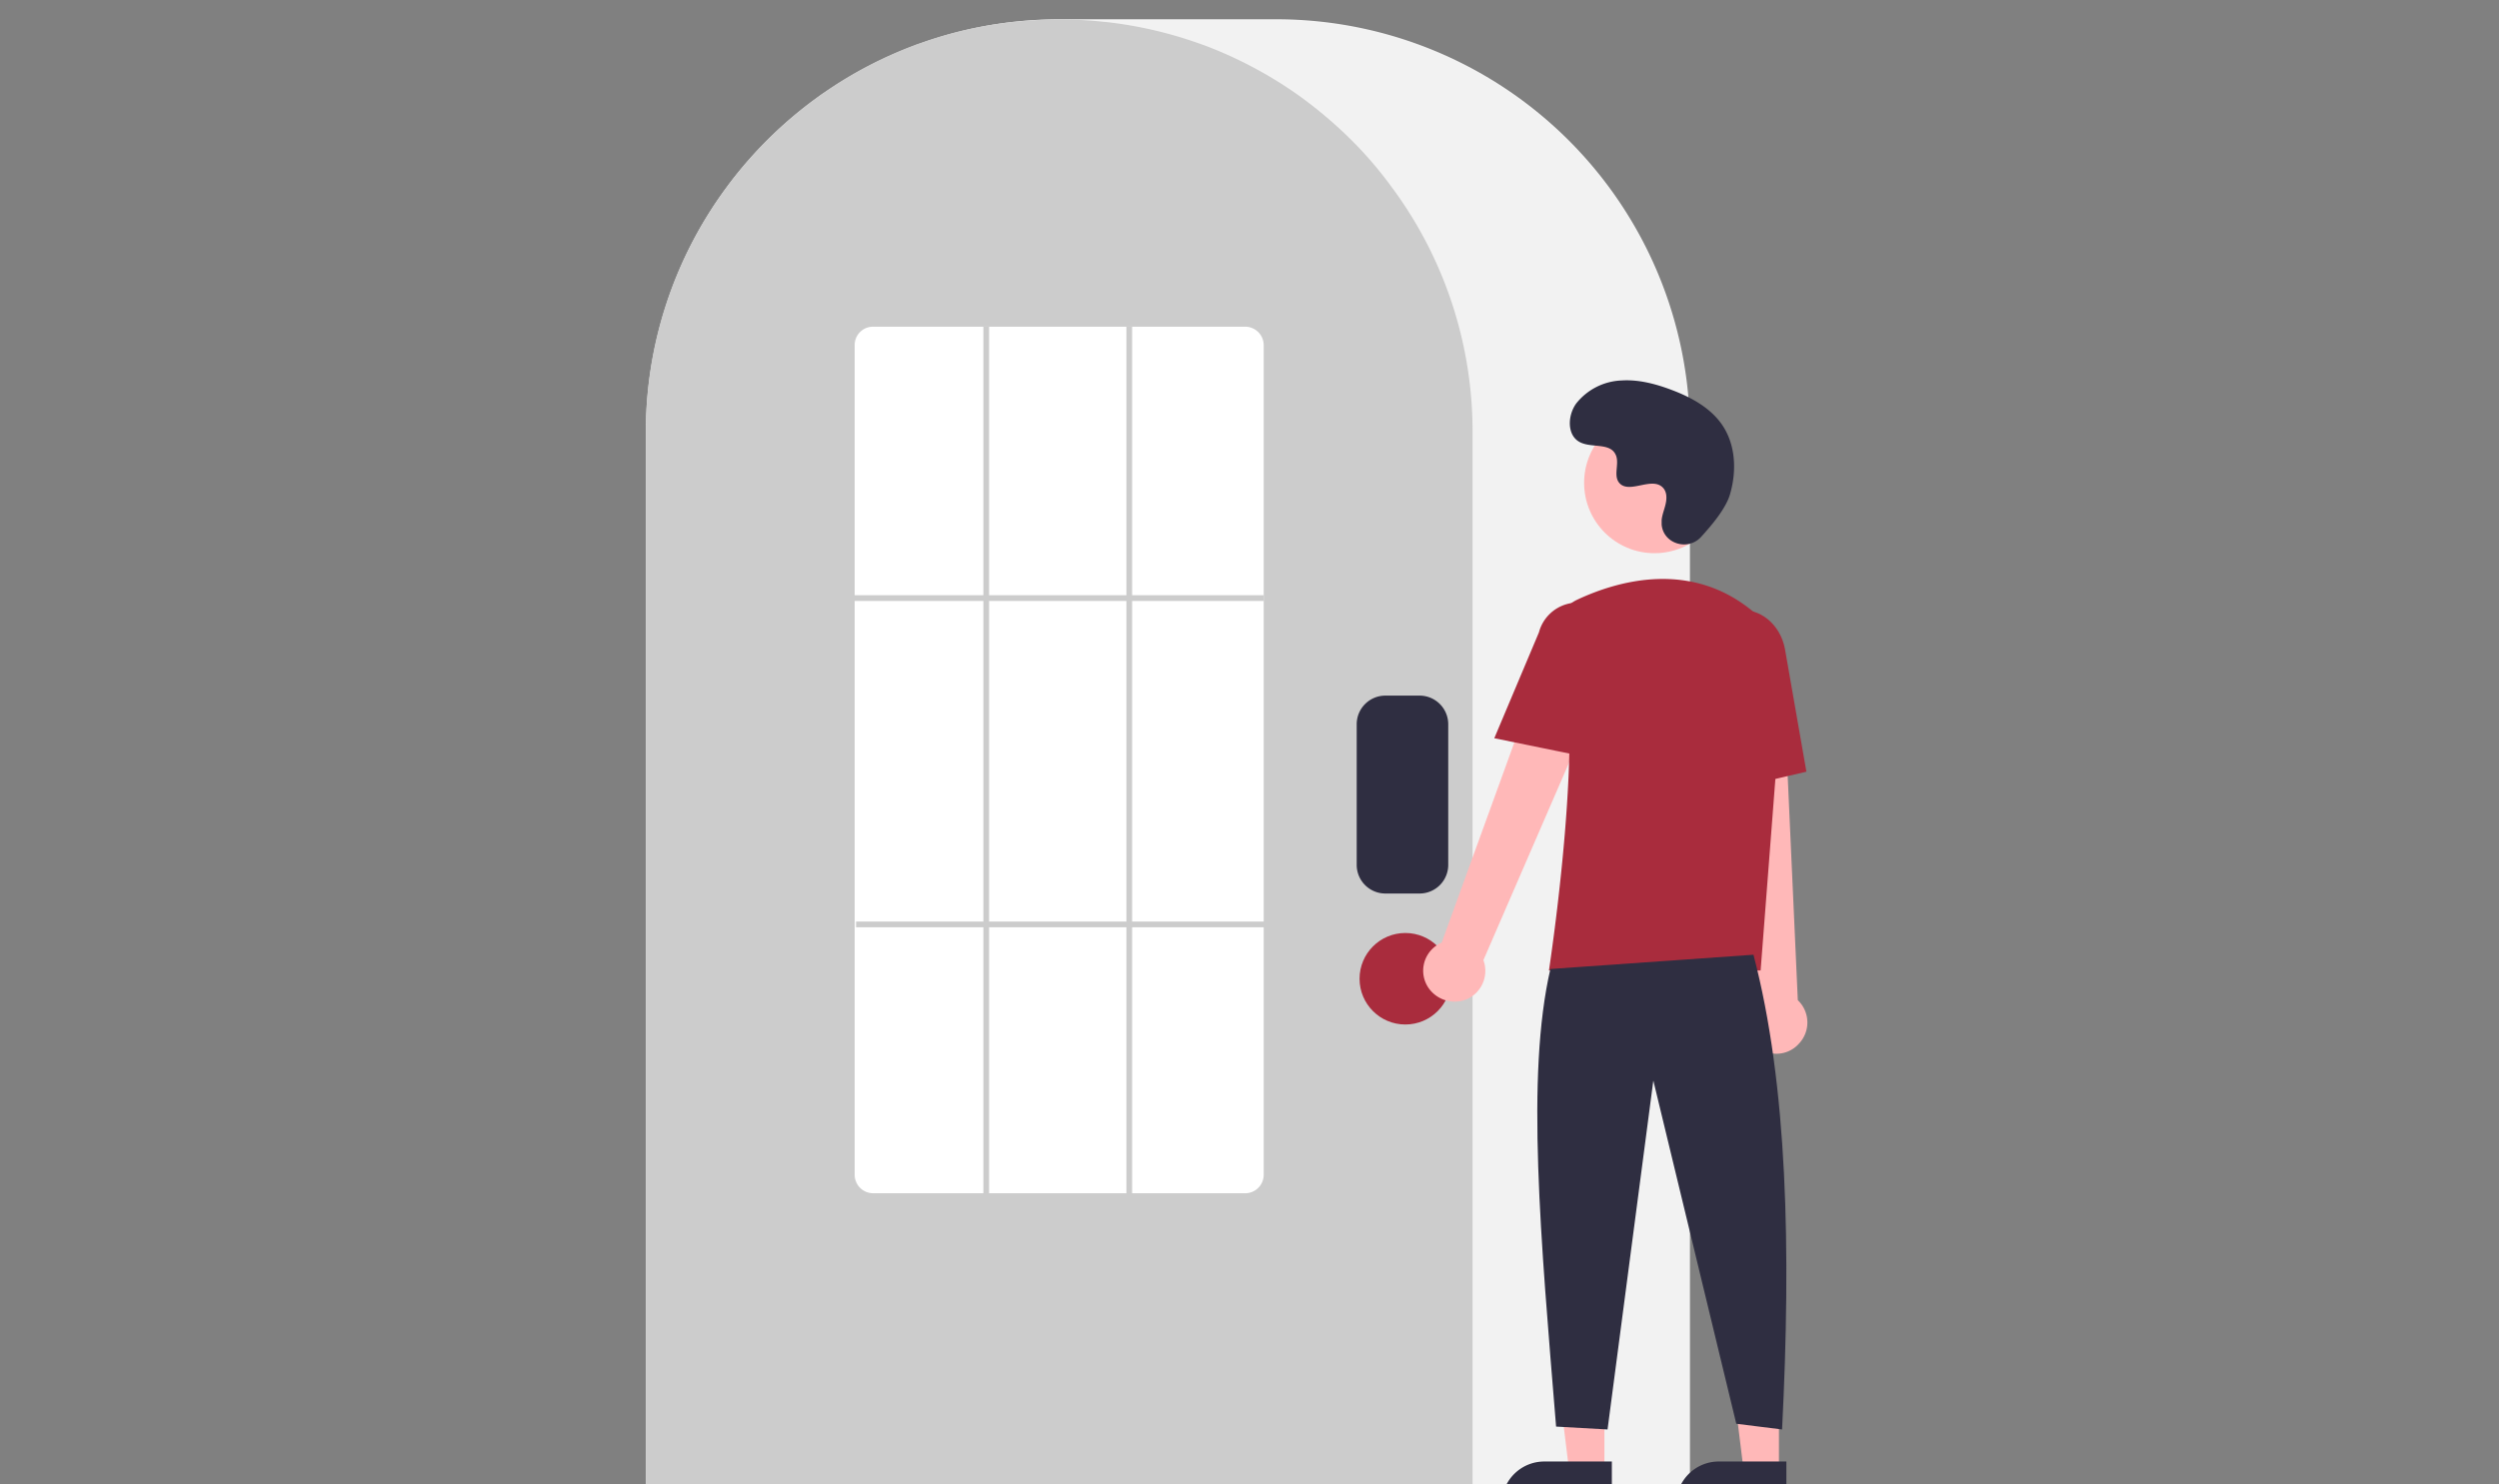 <svg xmlns="http://www.w3.org/2000/svg" xmlns:xlink="http://www.w3.org/1999/xlink" width="584" height="347" viewBox="0 0 584 347">
  <rect x="0" y="0" width="584" height="347" fill="#808080" stroke="none"/>
  <defs>
    <clipPath id="clip-path">
      <rect id="Rectangle_149" data-name="Rectangle 149" width="584" height="347" transform="translate(1109.688 3548.342)" fill="#d5d5d5"/>
    </clipPath>
  </defs>
  <g id="Mask_Group_34" data-name="Mask Group 34" transform="translate(-1109.688 -3548.342)" clip-path="url(#clip-path)">
    <g id="undraw_Login_re_4vu2" transform="translate(1154.315 3552.841)">
      <path id="Path_282" data-name="Path 282" d="M422.306,354.522H178.294V104.16a96.692,96.692,0,0,1,96.6-96.6H325.7a96.692,96.692,0,0,1,96.6,96.6Z" transform="translate(-71.998 -7.558)" fill="#f2f2f2"/>
      <path id="Path_283" data-name="Path 283" d="M371.5,354.524h-193.2V104.161A95.677,95.677,0,0,1,196.745,47.4c.468-.6.869-1.2,1.337-1.805a97.327,97.327,0,0,1,20.591-19.989,16.213,16.213,0,0,1,1.337-.936,95.8,95.8,0,0,1,21.059-11.031,10.61,10.61,0,0,1,1.337-.468A93.1,93.1,0,0,1,263.2,8.295a9.059,9.059,0,0,1,1.337-.134,98.246,98.246,0,0,1,20.791,0c.468.067.869.067,1.337.134a96.925,96.925,0,0,1,20.791,4.88c.468.134.869.334,1.337.468a97.6,97.6,0,0,1,20.791,10.83c.468.334.869.6,1.337.936a101.455,101.455,0,0,1,12.3,10.429,90.623,90.623,0,0,1,8.49,9.76c.468.6.869,1.2,1.337,1.805A95.825,95.825,0,0,1,371.5,104.161Z" transform="translate(-71.998 -7.559)" fill="#ccc"/>
      <circle id="Ellipse_70" data-name="Ellipse 70" cx="10.696" cy="10.696" r="10.696" transform="translate(273.093 213.594)" fill="#a92c3d"/>
      <path id="Path_284" data-name="Path 284" d="M408.194,355.573h-8.223l-3.878-31.621h12.1Z" transform="translate(-77.876 -16.096)" fill="#ffb8b8"/>
      <path id="Path_285" data-name="Path 285" d="M393.825,354.046H409.6v9.961H383.864a9.943,9.943,0,0,1,9.961-9.961Z" transform="translate(-77.546 -16.908)" fill="#2f2e41"/>
      <path id="Path_286" data-name="Path 286" d="M450.106,355.573h-8.223l-3.877-31.621h12.1Z" transform="translate(-79.007 -16.096)" fill="#ffb8b8"/>
      <path id="Path_287" data-name="Path 287" d="M435.737,354.046h15.777v9.961H425.775a9.943,9.943,0,0,1,9.961-9.961Z" transform="translate(-78.677 -16.908)" fill="#2f2e41"/>
      <path id="Path_288" data-name="Path 288" d="M366.241,237.844a7.134,7.134,0,0,1,1.939-9.961,3.715,3.715,0,0,1,1.136-.6l27.878-76.814,13.7,7.488-31.822,73.4a7.23,7.23,0,0,1-4.279,9.293A7.453,7.453,0,0,1,366.241,237.844Z" transform="translate(-77.037 -11.414)" fill="#ffb8b8"/>
      <path id="Path_289" data-name="Path 289" d="M445.82,252.484a7.273,7.273,0,0,1-2.674-9.827,10.208,10.208,0,0,1,.735-1.07l-8.624-81.226,15.577.735,3.61,79.889a7.2,7.2,0,0,1,.2,10.228,7.013,7.013,0,0,1-8.825,1.27Z" transform="translate(-78.933 -11.681)" fill="#ffb8b8"/>
      <circle id="Ellipse_71" data-name="Ellipse 71" cx="16.446" cy="16.446" r="16.446" transform="translate(325.572 91.922)" fill="#ffb8b8"/>
      <path id="Path_290" data-name="Path 290" d="M444.672,233.538H395.2l.067-.4c.067-.6,8.825-57.761,2.407-76.479a7.892,7.892,0,0,1,4.078-9.76h0c9.226-4.345,26.875-9.694,41.783,3.276a18.8,18.8,0,0,1,6.351,15.643Z" transform="translate(-77.852 -11.186)" fill="#a92c3d"/>
      <path id="Path_291" data-name="Path 291" d="M404.34,183.952l-22.262-4.546,10.429-24.735a9.356,9.356,0,0,1,18.117,4.68Z" transform="translate(-77.498 -11.339)" fill="#a92c3d"/>
      <path id="Path_292" data-name="Path 292" d="M434.253,192.426l-1.337-30.685c-1-5.749,2.273-11.231,7.354-12.1s10.028,3.142,11.1,8.958l5.014,28.68Z" transform="translate(-78.865 -11.389)" fill="#a92c3d"/>
      <path id="Path_293" data-name="Path 293" d="M442.925,232.3c7.955,30.351,8.825,68.925,6.685,110.975l-10.7-1.337-19.387-80.223-10.7,81.56L396.8,342.6c-3.61-44.123-7.086-82.028-1.337-106.964Z" transform="translate(-77.777 -13.623)" fill="#2f2e41"/>
      <path id="Path_294" data-name="Path 294" d="M430.835,130.968c-3.075,3.276-8.758,1.538-9.159-2.942v-1.07c.2-2.006,1.337-3.744,1.07-5.883a3.242,3.242,0,0,0-.535-1.4c-2.474-3.276-8.156,1.471-10.5-1.471-1.4-1.805.267-4.68-.869-6.685-1.4-2.674-5.682-1.337-8.357-2.808-2.941-1.6-2.808-6.15-.8-8.958a14.214,14.214,0,0,1,10.63-5.415c4.078-.267,8.223.869,12.033,2.34,4.345,1.671,8.691,4.078,11.365,7.889,3.276,4.68,3.543,10.9,1.939,16.379C436.718,124.216,433.309,128.294,430.835,130.968Z" transform="translate(-77.988 -9.898)" fill="#2f2e41"/>
      <path id="Path_295" data-name="Path 295" d="M563.425,364.513H69.852a.8.8,0,0,1,0-1.6H563.425a.772.772,0,0,1,.8.8A.813.813,0,0,1,563.425,364.513Z" transform="translate(-69.05 -17.148)" fill="#3f3d56"/>
      <path id="Path_296" data-name="Path 296" d="M319.7,283.981H232.8a4.323,4.323,0,0,1-4.345-4.279V85.7a4.28,4.28,0,0,1,4.345-4.279H319.7a4.323,4.323,0,0,1,4.345,4.279V279.7A4.323,4.323,0,0,1,319.7,283.981Z" transform="translate(-73.352 -9.551)" fill="#fff"/>
      <rect id="Rectangle_153" data-name="Rectangle 153" width="95.599" height="1.337" transform="translate(155.098 134.641)" fill="#ccc"/>
      <rect id="Rectangle_154" data-name="Rectangle 154" width="95.599" height="1.337" transform="translate(155.432 210.92)" fill="#ccc"/>
      <rect id="Rectangle_155" data-name="Rectangle 155" width="1.337" height="203.232" transform="translate(185.181 71.866)" fill="#ccc"/>
      <rect id="Rectangle_156" data-name="Rectangle 156" width="1.337" height="203.232" transform="translate(218.608 71.866)" fill="#ccc"/>
      <g id="Group_235" data-name="Group 235" transform="translate(272.424 158.106)">
        <path id="Path_297" data-name="Path 297" d="M370.423,209.626a6.7,6.7,0,0,1-6.685,6.685h-8.022a6.7,6.7,0,0,1-6.685-6.685V176.734a6.7,6.7,0,0,1,6.685-6.685h8.022a6.7,6.7,0,0,1,6.685,6.685Z" transform="translate(-349.03 -170.049)" fill="#2f2e41"/>
      </g>
    </g>
  </g>
</svg>

